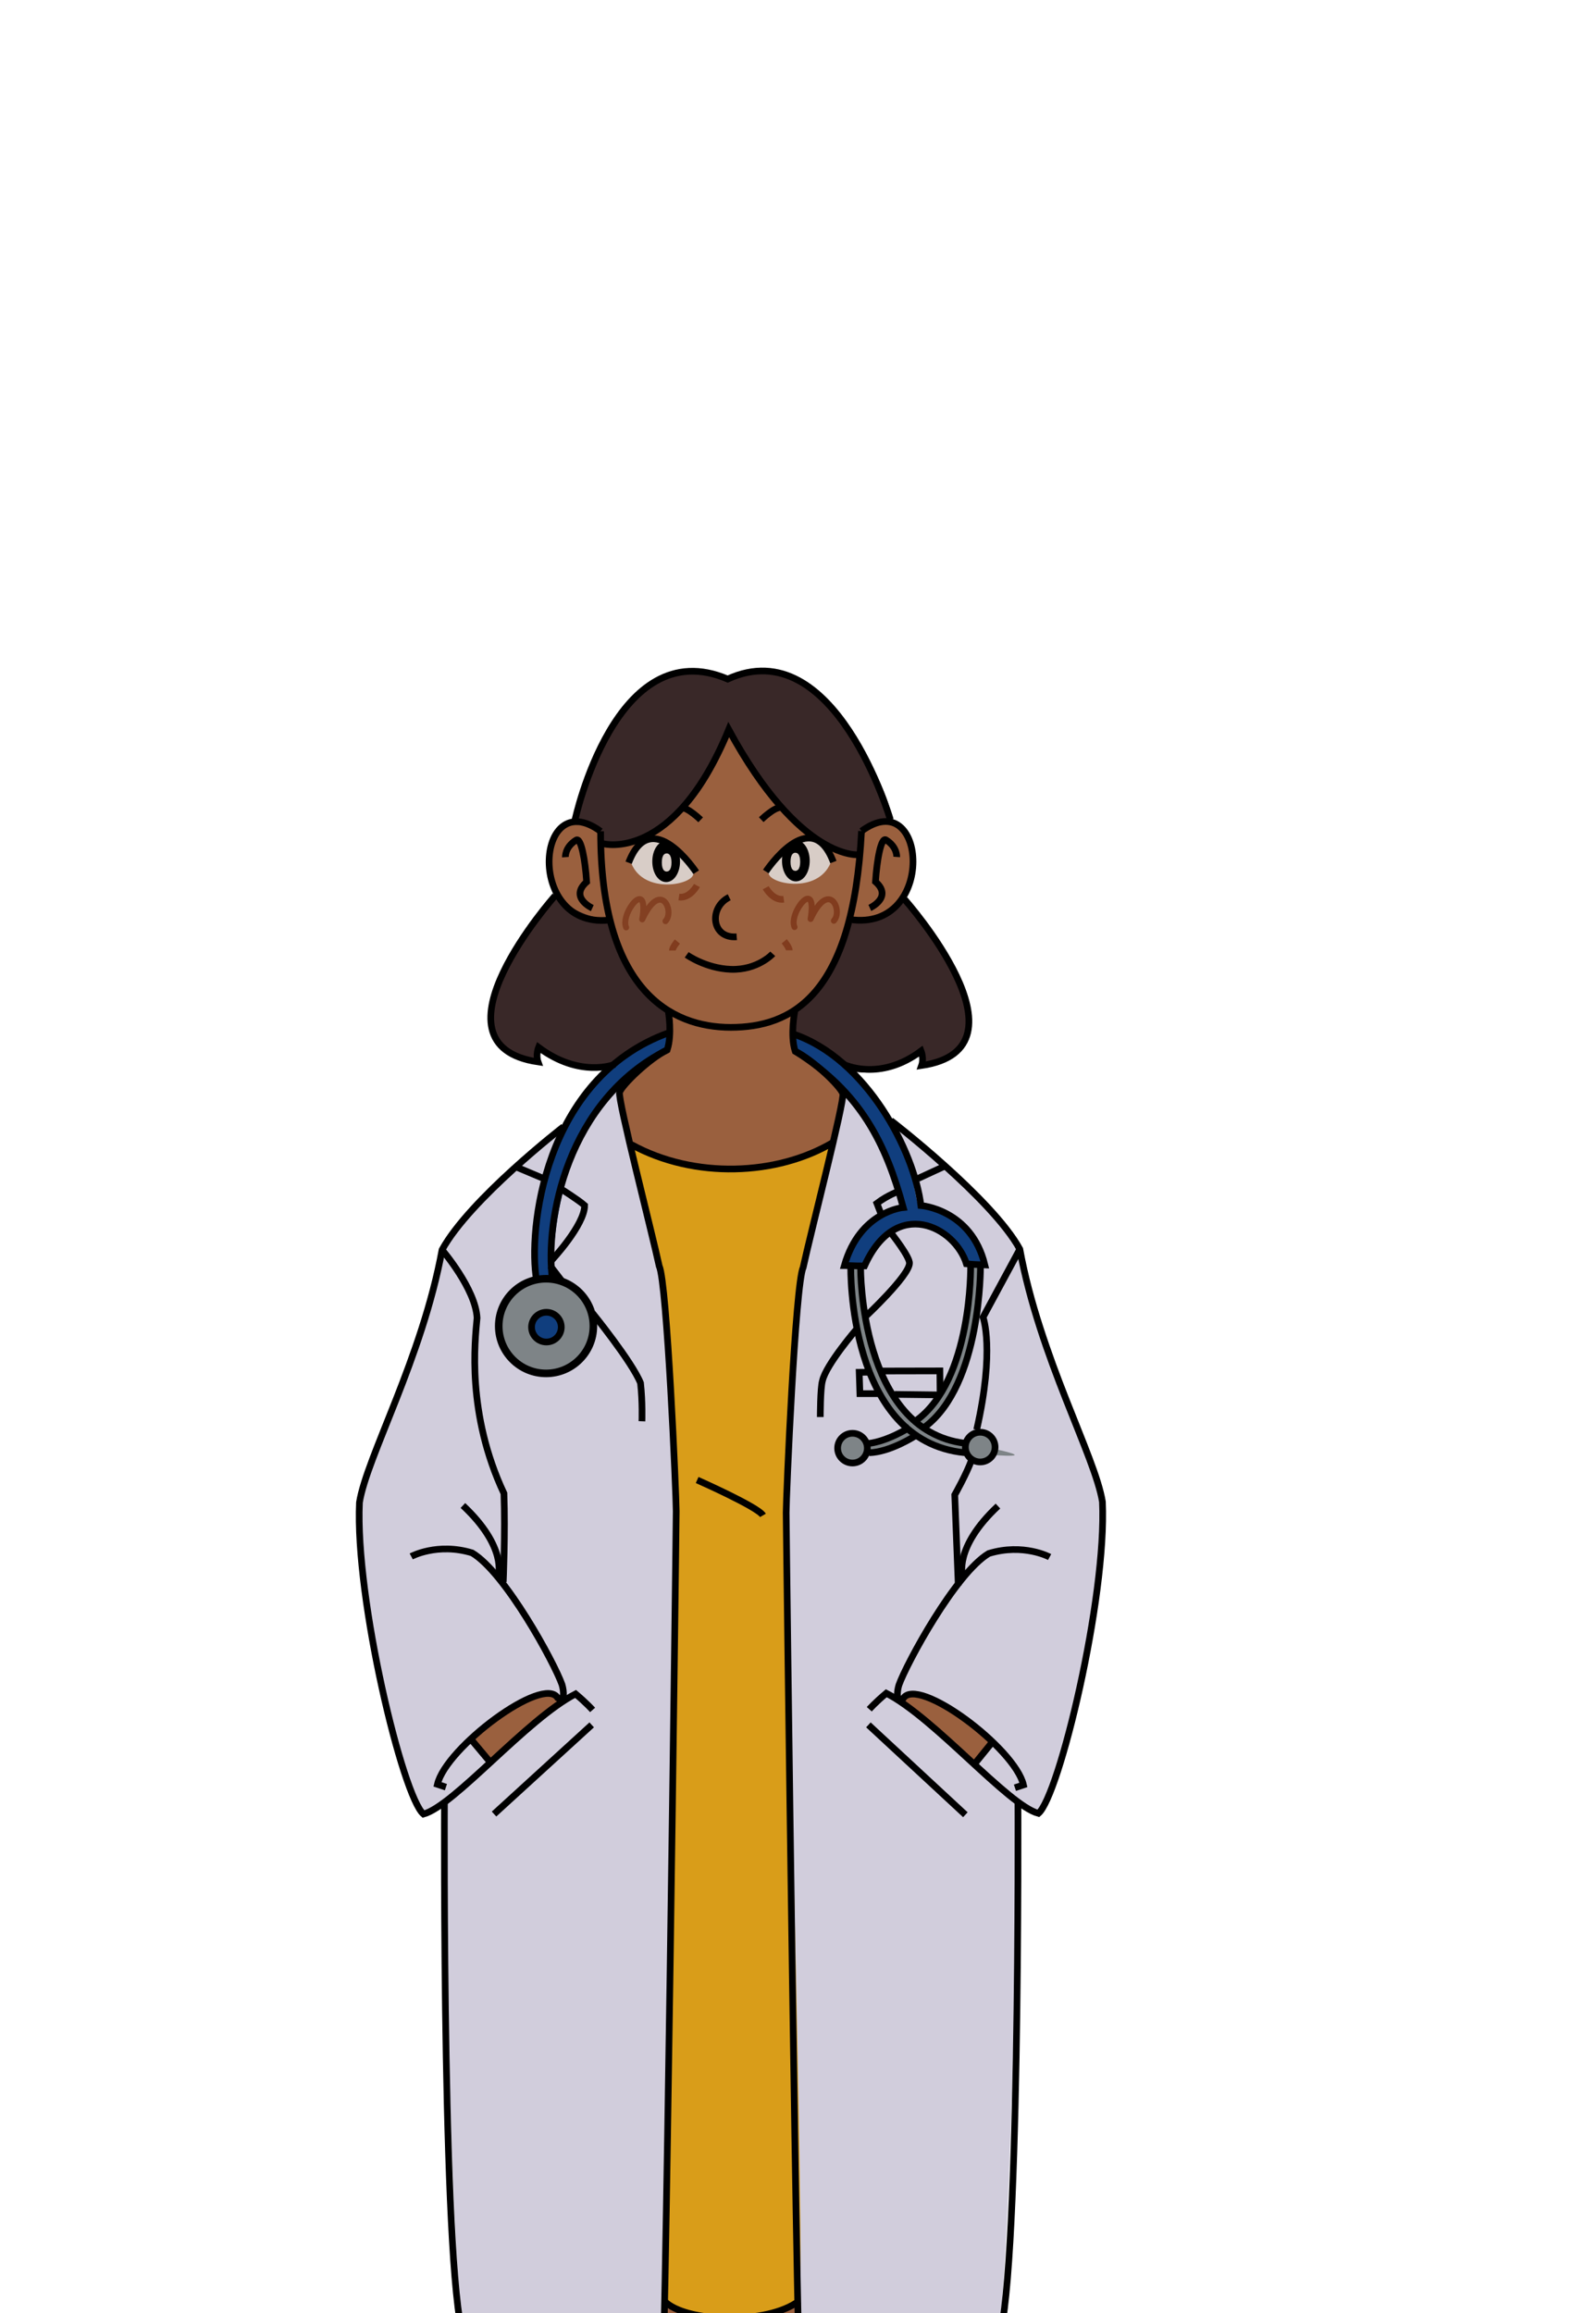 <?xml version="1.0" encoding="UTF-8" standalone="no"?>
<svg
   xmlns:dc="http://purl.org/dc/elements/1.1/"
   xmlns:cc="http://creativecommons.org/ns#"
   xmlns:rdf="http://www.w3.org/1999/02/22-rdf-syntax-ns#"
   xmlns:svg="http://www.w3.org/2000/svg"
   xmlns="http://www.w3.org/2000/svg"
   xmlns:sodipodi="http://sodipodi.sourceforge.net/DTD/sodipodi-0.dtd"
   xmlns:inkscape="http://www.inkscape.org/namespaces/inkscape"
   version="1.1"
   id="svg2319"
   width="108.888"
   height="157.808"
   viewBox="0 0 108.888 157.808"
   sodipodi:docname="medecin.svg"
   inkscape:version="1.0.1 (3bc2e813f5, 2020-09-07)">
  <defs
     id="defs2323" />
  <sodipodi:namedview
     pagecolor="#ffffff"
     bordercolor="#666666"
     borderopacity="1"
     objecttolerance="10"
     gridtolerance="10"
     guidetolerance="10"
     inkscape:pageopacity="0"
     inkscape:pageshadow="2"
     inkscape:window-width="1920"
     inkscape:window-height="1137"
     id="namedview2321"
     showgrid="false"
     inkscape:zoom="1.0087359"
     inkscape:cx="11.73415"
     inkscape:cy="49.293295"
     inkscape:window-x="-8"
     inkscape:window-y="-8"
     inkscape:window-maximized="1"
     inkscape:current-layer="layer1" />
  <g
     inkscape:groupmode="layer"
     id="layer1"
     inkscape:label="Image 1"
     style="opacity:1">
    <g
       id="g2591"
       inkscape:export-xdpi="300"
       inkscape:export-ydpi="300"
       style="display:inline;opacity:1"
       transform="matrix(0.057,0,0,0.057,-483.49,25.844)">
      <path
         style="display:inline;fill:#9a603e;fill-opacity:1;stroke:none;stroke-width:1px;stroke-linecap:butt;stroke-linejoin:miter;stroke-opacity:1"
         d="m 9354.498,419.868 c 1.158,26.247 -64.81,137.543 -150.338,136.562 -17.692,-12.952 8.624,-9.585 -2.995,-14.854 -100.917,-45.758 -68.519,122.762 13.781,105.801 16.984,87.583 56.09,101.607 67.275,109.784 2.156,14.384 6.023,32.2 -1.343,46.017 -13.009,3.659 -60.095,37.178 -57.701,52.341 2.394,15.163 0.013,46.962 14.771,60.99 102.79,50.708 225.452,18.399 241.41,-2.541 15.958,-20.94 11.169,-50.468 11.169,-60.843 0,-10.375 -37.933,-32.824 -56.472,-48.334 4.556,-10.859 -3.041,-26.679 -0.339,-49.041 33.739,-22.362 65.363,-98.667 65.97,-108.603 115.207,4.393 79.126,-162.398 13.781,-105.801 -2.142,14.274 -2.644,28.261 -2.644,28.261 -65.362,-5.96 -139.13,-104.161 -156.327,-149.739"
         id="path1687"
         sodipodi:nodetypes="ccscccscsscccccc" />
      <path
         style="display:inline;fill:#d1cddc;fill-opacity:1;stroke:none;stroke-width:1px;stroke-linecap:butt;stroke-linejoin:miter;stroke-opacity:1"
         d="m 9225.573,849.934 c 0,0 -173.766,113.063 -214.174,192.601 -1.491,24.703 -92.691,280.248 -98.87,302.395 1.72,157.508 65.222,364.6 76.606,372.937 15.375,-8.422 25.106,-13.652 25.106,-13.652 0.983,232.808 13.248,625.931 25.302,645.179 12.053,19.248 213.224,104.268 233.944,95.277 8.749,-304.274 18.326,-1067.219 19.124,-1081.584 0.798,-14.365 -12.205,-276.637 -16.759,-288.898 -4.555,-12.26 -45.489,-174.775 -50.278,-224.255 z"
         id="path1761"
         sodipodi:nodetypes="cccccscssc" />
      <path
         style="display:inline;fill:#9a603e;fill-opacity:1;stroke:none;stroke-width:1px;stroke-linecap:butt;stroke-linejoin:miter;stroke-opacity:1"
         d="m 9154.146,1583.351 c -0.798,-13.168 -34.102,-23.062 -107.631,45.53 14.657,14.723 22.023,26.259 22.023,26.259 z"
         id="path1689"
         sodipodi:nodetypes="cccc" />
      <path
         style="display:inline;fill:#d1cddc;fill-opacity:1;stroke:none;stroke-width:1px;stroke-linecap:butt;stroke-linejoin:miter;stroke-opacity:1"
         d="m 9488.763,849.111 c 0,0 173.766,113.063 214.174,192.601 2.826,25.037 92.691,280.248 98.87,302.395 -1.72,157.508 -65.222,364.6 -76.606,372.937 -15.375,-8.422 -25.106,-13.652 -25.106,-13.652 -0.983,232.808 -13.248,625.931 -25.302,645.179 -12.053,19.248 -213.224,104.268 -233.944,95.277 -8.749,-304.274 -18.326,-1067.219 -19.124,-1081.584 -0.798,-14.365 12.205,-276.637 16.759,-288.898 4.555,-12.26 45.489,-174.775 50.278,-224.255 z"
         id="path1761-7"
         sodipodi:nodetypes="cccccscssc" />
      <path
         style="display:inline;fill:#9a603e;fill-opacity:1;stroke:none;stroke-width:1px;stroke-linecap:butt;stroke-linejoin:miter;stroke-opacity:1"
         d="m 9564.009,1585.045 c 0.798,-13.168 34.102,-23.062 107.631,45.53 -14.657,14.723 -22.023,26.259 -22.023,26.259 z"
         id="path1689-7"
         sodipodi:nodetypes="cccc" />
      <path
         style="display:inline;fill:#9a603e;fill-opacity:1;stroke:none;stroke-width:1px;stroke-linecap:butt;stroke-linejoin:miter;stroke-opacity:1"
         d="m 9335.36,2317.534 c 0,0 -46.161,-0.395 -58.023,-16.941 -1.139,29.164 -3.851,144.077 -3.851,144.077 0,0 -108.971,-17.136 -121.936,-31.419 -12.966,-14.283 20.188,70.097 27.106,75.388 23.847,18.238 148.981,15.372 155.011,0.847 3.938,-9.488 1.694,-171.952 1.694,-171.952 z"
         id="path1706"
         sodipodi:nodetypes="cccsssc" />
      <path
         style="display:inline;fill:#9a603e;fill-opacity:1;stroke:none;stroke-width:1px;stroke-linecap:butt;stroke-linejoin:miter;stroke-opacity:1"
         d="m 9380.694,2319.377 c 0,0 46.161,-0.395 58.023,-16.941 1.139,29.164 3.851,144.077 3.851,144.077 0,0 103.328,-16.008 116.293,-30.291 12.966,-14.283 -14.545,68.969 -21.463,74.259 -23.847,18.238 -148.981,15.372 -155.011,0.847 -3.938,-9.488 -1.694,-171.952 -1.694,-171.952 z"
         id="path1706-4"
         sodipodi:nodetypes="cccsssc" />
      <path
         style="display:inline;fill:#392828;fill-opacity:1;stroke:none;stroke-width:1px;stroke-linecap:butt;stroke-linejoin:miter;stroke-opacity:1"
         d="m 9353.3,359.374 c 0,0 -130.242,-69.786 -182.682,168.307 14.149,5.032 30.547,13.896 30.547,13.896 0,0 -0.185,6.406 2.995,14.854 97.985,11.269 147.388,-115.099 150.338,-136.562 57.688,113.972 135.897,153.904 156.327,149.739 4.066,-13.194 -4.421,-13.984 2.644,-28.261 11.579,-8.634 21.852,-9.669 34.491,-13.666 13.768,2.774 -73.531,-226.525 -194.661,-168.307 z"
         id="path1723"
         sodipodi:nodetypes="ccccccccc" />
      <path
         style="display:inline;fill:#392828;fill-opacity:1;stroke:none;stroke-width:1px;stroke-linecap:butt;stroke-linejoin:miter;stroke-opacity:1"
         d="m 9214.947,647.378 c 0,0 -35.29,0.922 -68.287,-28.656 -130.622,169.624 -60.214,184.066 -20.364,198.853 -0.781,-8.35 0.85,-4.946 0.599,-17.37 44.894,25.95 72.857,31.145 91.041,20.365 18.184,-10.78 58.02,-35.664 64.907,-37.894 6.887,-2.23 5.62,-20.837 -0.621,-25.514 -31.43,-23.555 -62.49,-79.765 -67.275,-109.784 z"
         id="path1725"
         sodipodi:nodetypes="ccccsssc" />
      <path
         style="display:inline;fill:#392828;fill-opacity:1;stroke:none;stroke-width:1px;stroke-linecap:butt;stroke-linejoin:miter;stroke-opacity:1"
         d="m 9496.723,651.707 c 0,0 35.29,0.922 68.287,-28.656 130.622,169.624 60.214,184.066 20.364,198.853 0.781,-8.35 -0.85,-4.946 -0.599,-17.37 -44.894,25.95 -72.857,31.145 -91.041,20.365 -18.184,-10.78 -58.02,-35.664 -64.907,-37.894 1.013,-12.388 1.152,-18.579 0.621,-25.514 31.43,-23.555 62.49,-79.765 67.275,-109.784 z"
         id="path1725-3"
         sodipodi:nodetypes="ccccsccc" />
      <path
         style="display:inline;fill:#d8cdc7;fill-opacity:1;stroke:none;stroke-width:1px;stroke-linecap:butt;stroke-linejoin:miter;stroke-opacity:1"
         d="m 9398.934,589.754 c 0,0 50.839,-80.839 77.473,-10.252 -15.408,37.01 -73.232,25.252 -74.087,12.227"
         id="path1742"
         sodipodi:nodetypes="ccc" />
      <path
         style="display:inline;fill:#d8cdc7;fill-opacity:1;stroke:none;stroke-width:1px;stroke-linecap:butt;stroke-linejoin:miter;stroke-opacity:1"
         d="m 9315.566,590.571 c 0,0 -50.839,-80.839 -77.473,-10.252 15.408,37.01 73.232,25.252 74.087,12.227"
         id="path1742-9"
         sodipodi:nodetypes="ccc" />
      <path
         style="display:inline;fill:#d99d19;fill-opacity:1;stroke:none;stroke-width:1px;stroke-linecap:butt;stroke-linejoin:miter;stroke-opacity:1"
         d="m 9479.359,913.969 c 0,0 -129.28,64.025 -241.41,2.541 6.376,35.578 35.177,139.323 37.901,156.082 2.702,16.617 16.759,254.581 15.961,267.35 -0.798,12.769 -18.574,947.668 -14.475,960.651 46.987,35.555 152.664,17.837 161.38,1.843 8.716,-15.995 -18.418,-935.36 -15.226,-947.331 3.192,-11.971 13.961,-274.281 20.148,-291.565 6.188,-17.284 28.54,-137.41 35.719,-149.572 z"
         id="path1759"
         sodipodi:nodetypes="ccsscsssc" />
      <path
         style="display:inline;fill:#7e8487;fill-opacity:1;stroke:none;stroke-width:1px;stroke-linecap:butt;stroke-linejoin:miter;stroke-opacity:1"
         d="m 9133.796,1078.179 c -93.005,17.961 -43.893,116.517 6.385,113.325 50.278,-3.192 86.718,-108.947 -6.385,-113.325 z"
         id="path1778"
         sodipodi:nodetypes="csc" />
      <path
         style="display:inline;fill:#7e8487;fill-opacity:1;stroke:none;stroke-width:1px;stroke-linecap:butt;stroke-linejoin:miter;stroke-opacity:1"
         d="m 9501.912,1261.805 c -16.929,1.129 -24.83,33.859 1.129,33.859 25.958,0 20.315,-36.116 -1.129,-33.859 z"
         id="path1780" />
      <path
         style="display:inline;fill:#7e8487;fill-opacity:1;stroke:none;stroke-width:1px;stroke-linecap:butt;stroke-linejoin:miter;stroke-opacity:1"
         d="m 9656.256,1260.727 c -16.929,1.129 -24.83,33.859 1.129,33.859 25.958,0 20.315,-36.116 -1.129,-33.859 z"
         id="path1780-6" />
      <path
         style="display:inline;fill:#7e8487;fill-opacity:1;stroke:none;stroke-width:1px;stroke-linecap:butt;stroke-linejoin:miter;stroke-opacity:1"
         d="m 9500.601,1062.984 c 0,0 1.698,209.765 136.375,222.351 134.678,12.586 -0.066,-11.369 -0.066,-11.369 0,0 -103.681,22.693 -124.517,-209.645 -5.403,-5.104 -11.793,-1.337 -11.793,-1.337 z"
         id="path1797"
         sodipodi:nodetypes="cscccc" />
      <path
         style="display:inline;fill:#7e8487;fill-opacity:1;stroke:none;stroke-width:1px;stroke-linecap:butt;stroke-linejoin:miter;stroke-opacity:1"
         d="m 9644.071,1061.803 c 0,0 7.267,177.585 -123.216,213.098 -0.066,5.657 1.704,10.501 1.704,10.501 0,0 132.644,-13.06 133.305,-223.665 -7.725,-2.856 -11.793,0.066 -11.793,0.066 z"
         id="path1799"
         sodipodi:nodetypes="cccccc" />
      <path
         style="display:inline;fill:#103e7e;fill-opacity:1;stroke:none;stroke-width:1px;stroke-linecap:butt;stroke-linejoin:miter;stroke-opacity:1"
         d="m 9136.801,1116.777 c -21.444,2.257 -24.265,34.987 -1.129,34.987 23.137,0 28.216,-30.473 1.129,-34.987 z"
         id="path1801" />
      <path
         style="display:inline;fill:#103e7e;fill-opacity:1;stroke:none;stroke-width:1px;stroke-linecap:butt;stroke-linejoin:miter;stroke-opacity:1"
         d="m 9124.444,1078.297 c 0,0 -26.812,-220.594 158.399,-295.621 1.808,14.135 4.422,20.664 -1.964,20.503 -6.385,-0.161 -134.683,53.19 -137.405,275.377 -9.678,-0.377 -19.029,-0.259 -19.029,-0.259 z"
         id="path1803"
         sodipodi:nodetypes="ccscc" />
      <path
         style="display:inline;fill:#103e7e;fill-opacity:1;stroke:none;stroke-width:1px;stroke-linecap:butt;stroke-linejoin:miter;stroke-opacity:1"
         d="m 9434.057,804.792 c 0,0 98.879,61.594 129.359,187.072 -27.304,5.964 -73.296,49.06 -70.503,69.493 7.689,1.628 7.689,1.628 24.141,0.424 55.398,-100.189 116.32,-21.706 121.975,-2.541 16.836,2.498 22.023,1.271 22.023,1.271 0,0 -10.769,-55.541 -76.49,-71.022 -13.804,8.784 9.644,-118.966 -152.469,-205.198 z"
         id="path1805"
         sodipodi:nodetypes="ccccccccc" />
      <path
         style="fill:none;stroke:#000000;stroke-width:8;stroke-linecap:butt;stroke-linejoin:miter;stroke-miterlimit:4;stroke-dasharray:none;stroke-opacity:1"
         d="m 9201.165,541.577 c -0.145,189.671 83.694,234.67 155.729,234.67 71.875,0 146.556,-36.409 156.576,-234.901"
         id="path1419"
         sodipodi:nodetypes="csc" />
      <path
         style="fill:none;stroke:#000000;stroke-width:8;stroke-linecap:butt;stroke-linejoin:miter;stroke-miterlimit:4;stroke-dasharray:none;stroke-opacity:1"
         d="m 9433.56,757.081 c 0,0 -5.699,28.81 0.496,47.711 21.442,10.43 54.608,42.483 57.004,50.869 2.396,8.385 -38.89,168.154 -47.42,207.88 -9.378,19.397 -20.364,274.382 -20.364,293.549 0,19.167 13.383,1080.808 18.174,1089.193 97.12,-7.709 206.657,-73.86 233.944,-95.277 28.133,-47.676 25.302,-648.772 25.302,-648.772"
         id="path1422"
         sodipodi:nodetypes="ccscsccc" />
      <path
         style="display:inline;opacity:1;fill:none;stroke:#000000;stroke-width:8;stroke-linecap:butt;stroke-linejoin:miter;stroke-miterlimit:4;stroke-dasharray:none;stroke-opacity:1"
         d="m 9282.222,757.162 c 0,0 4.852,27.116 -1.343,46.017 -21.442,10.43 -54.608,42.483 -57.004,50.869 -2.396,8.385 38.89,168.154 47.42,207.88 9.378,19.397 20.364,274.382 20.364,293.549 0,19.167 -13.383,1080.808 -18.174,1089.193 -97.12,-7.709 -206.657,-73.86 -233.944,-95.277 -28.133,-47.676 -25.302,-645.179 -25.302,-645.179"
         id="path1422-2"
         sodipodi:nodetypes="ccscsccc" />
      <path
         style="fill:none;stroke:#000000;stroke-width:8;stroke-linecap:butt;stroke-linejoin:miter;stroke-miterlimit:4;stroke-dasharray:none;stroke-opacity:1"
         d="m 9277.337,2300.593 c 25.412,26.259 123.246,28.8 161.363,-1e-4"
         id="path1439"
         sodipodi:nodetypes="cc" />
      <path
         style="fill:none;stroke:#000000;stroke-width:8;stroke-linecap:butt;stroke-linejoin:miter;stroke-miterlimit:4;stroke-dasharray:none;stroke-opacity:1"
         d="m 9151.55,2413.251 c 0,0 12.706,53.364 27.106,75.388"
         id="path1441"
         sodipodi:nodetypes="cc" />
      <path
         style="display:inline;opacity:1;fill:none;stroke:#000000;stroke-width:8;stroke-linecap:butt;stroke-linejoin:miter;stroke-miterlimit:4;stroke-dasharray:none;stroke-opacity:1"
         d="m 9559.557,2414.738 c 0,0 -12.706,53.364 -27.106,75.388"
         id="path1441-8"
         sodipodi:nodetypes="cc" />
      <path
         style="fill:none;stroke:#000000;stroke-width:8;stroke-linecap:butt;stroke-linejoin:miter;stroke-miterlimit:4;stroke-dasharray:none;stroke-opacity:1"
         d="m 9335.36,2317.534 c 0,0 -4.235,156.705 -1.694,171.952"
         id="path1458" />
      <path
         style="display:inline;opacity:1;fill:none;stroke:#000000;stroke-width:8;stroke-linecap:butt;stroke-linejoin:miter;stroke-miterlimit:4;stroke-dasharray:none;stroke-opacity:1"
         d="m 9380.694,2319.377 c 0,0 4.235,156.705 1.694,171.952"
         id="path1458-0" />
      <circle
         style="fill:none;fill-opacity:1;stroke:#000000;stroke-width:9.067;stroke-linecap:round;stroke-linejoin:round;stroke-miterlimit:4;stroke-dasharray:none;stroke-opacity:1"
         id="path1475"
         cx="9135.879"
         cy="1133.779"
         r="56.642" />
      <circle
         style="fill:none;fill-opacity:1;stroke:#000000;stroke-width:8;stroke-linecap:round;stroke-linejoin:round;stroke-miterlimit:4;stroke-dasharray:none;stroke-opacity:1"
         id="path1477"
         cx="9136.303"
         cy="1135.05"
         r="17.788" />
      <path
         style="fill:none;stroke:#000000;stroke-width:8;stroke-linecap:butt;stroke-linejoin:miter;stroke-miterlimit:4;stroke-dasharray:none;stroke-opacity:1"
         d="m 9124.444,1078.297 c -10.165,-56.752 7.623,-241.41 158.399,-295.621"
         id="path1479"
         sodipodi:nodetypes="cc" />
      <path
         style="display:inline;opacity:1;fill:none;stroke:#000000;stroke-width:8;stroke-linecap:butt;stroke-linejoin:miter;stroke-miterlimit:4;stroke-dasharray:none;stroke-opacity:1"
         d="m 9143.474,1078.556 c -9.318,-71.999 17.971,-215.236 137.405,-275.377"
         id="path1479-3"
         sodipodi:nodetypes="cc" />
      <path
         style="display:inline;opacity:1;fill:none;stroke:#000000;stroke-width:8;stroke-linecap:butt;stroke-linejoin:miter;stroke-miterlimit:4;stroke-dasharray:none;stroke-opacity:1"
         d="m 9434.057,804.792 c 78.776,49.129 108.606,111.049 129.359,187.072 0,0 -51.868,4.27 -70.503,69.493 13.976,0.073 8.462,0.475 24.141,0.424 37.694,-83.858 108.423,-46.588 121.975,-2.541 13.553,1.271 14.4,0.847 22.023,1.271 -16.094,-66.494 -76.49,-71.022 -76.49,-71.022 -8.047,-65.435 -65.223,-175.552 -152.469,-205.198"
         id="path1479-3-9"
         sodipodi:nodetypes="cccccccc" />
      <circle
         style="fill:none;fill-opacity:1;stroke:#000000;stroke-width:8;stroke-linecap:round;stroke-linejoin:round;stroke-miterlimit:4;stroke-dasharray:none;stroke-opacity:1"
         id="path1516"
         cx="9655.546"
         cy="1278.625"
         r="17.788" />
      <circle
         style="display:inline;opacity:1;fill:none;fill-opacity:1;stroke:#000000;stroke-width:8;stroke-linecap:round;stroke-linejoin:round;stroke-miterlimit:4;stroke-dasharray:none;stroke-opacity:1"
         id="path1516-0"
         cx="9502.652"
         cy="1279.896"
         r="17.788" />
      <path
         style="fill:none;stroke:#000000;stroke-width:8;stroke-linecap:butt;stroke-linejoin:miter;stroke-miterlimit:4;stroke-dasharray:none;stroke-opacity:1"
         d="m 9512.394,1064.321 c 0,0 -1.271,194.398 124.517,209.645"
         id="path1533"
         sodipodi:nodetypes="cc" />
      <path
         style="display:inline;opacity:1;fill:none;stroke:#000000;stroke-width:8;stroke-linecap:butt;stroke-linejoin:miter;stroke-miterlimit:4;stroke-dasharray:none;stroke-opacity:1"
         d="m 9500.601,1062.984 c 0,0 -4.235,208.375 136.375,222.351"
         id="path1533-6"
         sodipodi:nodetypes="cc" />
      <path
         style="display:inline;opacity:1;fill:none;stroke:#000000;stroke-width:8;stroke-linecap:butt;stroke-linejoin:miter;stroke-miterlimit:4;stroke-dasharray:none;stroke-opacity:1"
         d="m 9644.071,1061.803 c 0,0 2.118,136.375 -65.223,185.081"
         id="path1533-1"
         sodipodi:nodetypes="cc" />
      <path
         style="display:inline;opacity:1;fill:none;stroke:#000000;stroke-width:8;stroke-linecap:butt;stroke-linejoin:miter;stroke-miterlimit:4;stroke-dasharray:none;stroke-opacity:1"
         d="m 9655.864,1061.736 c 0,0 1.271,141.881 -66.493,192.704"
         id="path1533-6-4"
         sodipodi:nodetypes="cc" />
      <path
         style="fill:none;stroke:#000000;stroke-width:8;stroke-linecap:butt;stroke-linejoin:miter;stroke-miterlimit:4;stroke-dasharray:none;stroke-opacity:1"
         d="m 9577.193,1265.496 c 0,0 -29.223,19.059 -54.635,19.906"
         id="path1568"
         sodipodi:nodetypes="cc" />
      <path
         style="display:inline;opacity:1;fill:none;stroke:#000000;stroke-width:8;stroke-linecap:butt;stroke-linejoin:miter;stroke-miterlimit:4;stroke-dasharray:none;stroke-opacity:1"
         d="m 9571.297,1254.796 c 0,0 -29.223,19.059 -54.635,19.906"
         id="path1568-9"
         sodipodi:nodetypes="cc" />
      <path
         style="fill:none;stroke:#000000;stroke-width:8;stroke-linecap:butt;stroke-linejoin:miter;stroke-miterlimit:4;stroke-dasharray:none;stroke-opacity:1"
         d="m 9156.697,895.191 c 0,0 -112.022,86.576 -145.298,147.343 -23.86,129.824 -90.134,247.652 -98.87,302.395 -5.348,115.731 51.946,352.136 76.606,372.937 36.519,-9.693 124.062,-114.163 182.083,-143.81 13.127,11.012 20.364,19.167 20.364,19.167"
         id="path1585"
         sodipodi:nodetypes="cccccc" />
      <path
         style="display:inline;opacity:1;fill:none;stroke:#000000;stroke-width:8;stroke-linecap:butt;stroke-linejoin:miter;stroke-miterlimit:4;stroke-dasharray:none;stroke-opacity:1"
         d="m 9548.654,887.78 c 0,0 121.007,93.164 154.282,153.932 23.86,129.824 90.134,247.652 98.87,302.395 5.348,115.731 -51.946,352.136 -76.606,372.937 -36.519,-9.693 -124.062,-114.163 -182.083,-143.81 -13.127,11.012 -20.364,19.167 -20.364,19.167"
         id="path1585-6"
         sodipodi:nodetypes="cccccc" />
      <path
         style="fill:none;stroke:#000000;stroke-width:8;stroke-linecap:butt;stroke-linejoin:miter;stroke-miterlimit:4;stroke-dasharray:none;stroke-opacity:1"
         d="m 9316.725,1318.013 c 0,0 72.847,32.188 78.776,42.353"
         id="path1602" />
      <path
         style="fill:none;stroke:#000000;stroke-width:8;stroke-linecap:butt;stroke-linejoin:miter;stroke-miterlimit:4;stroke-dasharray:none;stroke-opacity:1"
         d="m 9011.399,1042.535 c 0,0 40.199,46.774 41.893,81.503 -2.541,27.953 -12.706,114.352 32.188,210.069 1.694,47.435 -0.847,105.882 -0.847,105.882"
         id="path1604"
         sodipodi:nodetypes="cccc" />
      <path
         style="fill:none;stroke:#000000;stroke-width:8;stroke-linecap:butt;stroke-linejoin:miter;stroke-miterlimit:4;stroke-dasharray:none;stroke-opacity:1"
         d="m 9237.949,916.51 c 75.388,41.506 174.493,37.27 241.41,-2.541"
         id="path1606"
         sodipodi:nodetypes="cc" />
      <path
         style="fill:none;stroke:#000000;stroke-width:8;stroke-linecap:butt;stroke-linejoin:miter;stroke-miterlimit:4;stroke-dasharray:none;stroke-opacity:1"
         d="m 9016.021,1685.633 -10.165,-3.388 c 10.165,-44.047 127.058,-131.293 143.999,-103.34 8.47,5.082 7.624,-7.623 5.082,-16.094 -9.318,-26.259 -67.764,-133.834 -107.576,-157.552 -41.505,-12.706 -72.846,4.235 -72.846,4.235"
         id="path1608"
         sodipodi:nodetypes="cccccc" />
      <path
         style="fill:none;stroke:#000000;stroke-width:8;stroke-linecap:butt;stroke-linejoin:miter;stroke-miterlimit:4;stroke-dasharray:none;stroke-opacity:1"
         d="m 9078.703,1432.365 c 0,0 11.012,-33.882 -42.353,-83.858"
         id="path1610" />
      <path
         style="display:inline;opacity:1;fill:none;stroke:#000000;stroke-width:8;stroke-linecap:butt;stroke-linejoin:miter;stroke-miterlimit:4;stroke-dasharray:none;stroke-opacity:1"
         d="m 9697.104,1686.349 10.165,-3.388 c -10.165,-44.047 -127.058,-131.293 -143.999,-103.34 -8.47,5.082 -7.624,-7.623 -5.082,-16.094 9.318,-26.259 67.764,-133.834 107.576,-157.552 41.505,-12.706 72.846,4.235 72.846,4.235"
         id="path1608-5"
         sodipodi:nodetypes="cccccc" />
      <path
         style="display:inline;opacity:1;fill:none;stroke:#000000;stroke-width:8;stroke-linecap:butt;stroke-linejoin:miter;stroke-miterlimit:4;stroke-dasharray:none;stroke-opacity:1"
         d="m 9634.422,1433.08 c 0,0 -11.012,-33.882 42.353,-83.858"
         id="path1610-4" />
      <path
         style="fill:none;stroke:#000000;stroke-width:8;stroke-linecap:butt;stroke-linejoin:miter;stroke-miterlimit:4;stroke-dasharray:none;stroke-opacity:1"
         d="m 9702.936,1041.711 -44.002,81.48 c 0,0 14.4,38.117 -7.623,134.681"
         id="path1630"
         sodipodi:nodetypes="ccc" />
      <path
         style="fill:none;stroke:#000000;stroke-width:8;stroke-linecap:butt;stroke-linejoin:miter;stroke-miterlimit:4;stroke-dasharray:none;stroke-opacity:1"
         d="m 9645.381,1293.448 c -5.929,16.941 -20.329,42.353 -20.329,42.353 l 4.235,108.423"
         id="path1632"
         sodipodi:nodetypes="ccc" />
      <path
         style="fill:none;stroke:#000000;stroke-width:8;stroke-linecap:butt;stroke-linejoin:miter;stroke-miterlimit:4;stroke-dasharray:none;stroke-opacity:1"
         d="m 9100.727,943.616 32.188,13.553"
         id="path1638" />
      <path
         style="fill:none;stroke:#000000;stroke-width:8;stroke-linecap:butt;stroke-linejoin:miter;stroke-miterlimit:4;stroke-dasharray:none;stroke-opacity:1"
         d="m 9154.091,969.875 c 0,0 20.329,12.706 27.953,19.482 0,23.717 -39.811,66.07 -39.811,66.07"
         id="path1640"
         sodipodi:nodetypes="ccc" />
      <path
         style="fill:none;stroke:#000000;stroke-width:8;stroke-linecap:butt;stroke-linejoin:miter;stroke-miterlimit:4;stroke-dasharray:none;stroke-opacity:1"
         d="m 9191.361,1118.109 c 0,0 47.435,58.447 57.599,83.858 2.541,22.87 1.694,45.741 1.694,45.741"
         id="path1642"
         sodipodi:nodetypes="ccc" />
      <path
         style="fill:none;stroke:#000000;stroke-width:8;stroke-linecap:butt;stroke-linejoin:miter;stroke-miterlimit:4;stroke-dasharray:none;stroke-opacity:1"
         d="m 9154.938,1079.991 -14.006,-18.242"
         id="path1644"
         sodipodi:nodetypes="cc" />
      <path
         style="fill:none;stroke:#000000;stroke-width:8;stroke-linecap:butt;stroke-linejoin:miter;stroke-miterlimit:4;stroke-dasharray:none;stroke-opacity:1"
         d="m 9614.04,941.922 -33.035,15.247"
         id="path1646" />
      <path
         style="fill:none;stroke:#000000;stroke-width:8;stroke-linecap:butt;stroke-linejoin:miter;stroke-miterlimit:4;stroke-dasharray:none;stroke-opacity:1"
         d="m 9558.135,972.416 c 0,0 -12.706,4.235 -26.259,14.4 4.235,11.012 4.235,11.012 4.235,11.012"
         id="path1648"
         sodipodi:nodetypes="ccc" />
      <path
         style="fill:none;stroke:#000000;stroke-width:8;stroke-linecap:butt;stroke-linejoin:miter;stroke-miterlimit:4;stroke-dasharray:none;stroke-opacity:1"
         d="m 9548.817,1022.392 c 0,0 22.87,28.8 22.023,36.423 -0.847,15.247 -52.517,63.529 -52.517,63.529"
         id="path1650"
         sodipodi:nodetypes="ccc" />
      <path
         style="fill:none;stroke:#000000;stroke-width:8;stroke-linecap:butt;stroke-linejoin:miter;stroke-miterlimit:4;stroke-dasharray:none;stroke-opacity:1"
         d="m 9508.159,1136.744 c 0,0 -37.27,43.2 -41.505,62.682 -2.541,8.47 -2.541,43.2 -2.541,43.2"
         id="path1652"
         sodipodi:nodetypes="ccc" />
      <path
         style="fill:none;stroke:#000000;stroke-width:8;stroke-linecap:butt;stroke-linejoin:miter;stroke-miterlimit:4;stroke-dasharray:none;stroke-opacity:1"
         d="m 9521.566,1189.013 -10.866,0.103 0.847,25.557 h 23.718"
         id="path1654"
         sodipodi:nodetypes="cccc" />
      <path
         style="fill:none;stroke:#000000;stroke-width:8;stroke-linecap:butt;stroke-linejoin:miter;stroke-miterlimit:4;stroke-dasharray:none;stroke-opacity:1"
         d="m 9536.958,1187.567 70.305,-0.145 0.248,28.757"
         id="path1656"
         sodipodi:nodetypes="ccc" />
      <path
         style="fill:none;stroke:#000000;stroke-width:8;stroke-linecap:butt;stroke-linejoin:miter;stroke-miterlimit:4;stroke-dasharray:none;stroke-opacity:1"
         d="m 9553.052,1215.52 54.459,0.659"
         id="path1658"
         sodipodi:nodetypes="cc" />
      <path
         style="fill:none;stroke:#000000;stroke-width:8;stroke-linecap:butt;stroke-linejoin:miter;stroke-miterlimit:4;stroke-dasharray:none;stroke-opacity:1"
         d="m 9046.515,1628.881 22.023,26.259"
         id="path1660" />
      <path
         style="fill:none;stroke:#000000;stroke-width:8;stroke-linecap:butt;stroke-linejoin:miter;stroke-miterlimit:4;stroke-dasharray:none;stroke-opacity:1"
         d="m 9671.64,1629.728 -22.023,27.106"
         id="path1662" />
      <path
         style="fill:none;stroke:#000000;stroke-width:8;stroke-linecap:butt;stroke-linejoin:miter;stroke-miterlimit:4;stroke-dasharray:none;stroke-opacity:1"
         d="m 9073.621,1717.821 116.893,-106.728"
         id="path1664" />
      <path
         style="fill:none;stroke:#000000;stroke-width:8;stroke-linecap:butt;stroke-linejoin:miter;stroke-miterlimit:4;stroke-dasharray:none;stroke-opacity:1"
         d="m 9521.711,1611.093 116.046,107.576"
         id="path1666" />
      <path
         style="fill:none;stroke:#000000;stroke-width:8;stroke-linecap:butt;stroke-linejoin:miter;stroke-miterlimit:4;stroke-dasharray:none;stroke-opacity:1"
         d="m 9513.47,541.346 c 78.547,-57.68 90.406,121.048 -13.781,105.801"
         id="path1668"
         sodipodi:nodetypes="cc" />
      <path
         style="fill:none;stroke:#000000;stroke-width:8;stroke-linecap:butt;stroke-linejoin:miter;stroke-miterlimit:4;stroke-dasharray:none;stroke-opacity:1"
         d="m 9523.406,633.289 c 0,0 27.953,-12.706 6.776,-31.341 1.694,-26.259 6.776,-54.211 12.706,-49.976 13.553,8.471 12.706,20.329 12.706,20.329"
         id="path1670"
         sodipodi:nodetypes="cccc" />
      <path
         style="display:inline;opacity:1;fill:none;stroke:#000000;stroke-width:8;stroke-linecap:butt;stroke-linejoin:miter;stroke-miterlimit:4;stroke-dasharray:none;stroke-opacity:1"
         d="m 9201.165,541.577 c -78.547,-57.68 -90.406,121.048 13.781,105.801"
         id="path1668-3"
         sodipodi:nodetypes="cc" />
      <path
         style="display:inline;opacity:1;fill:none;stroke:#000000;stroke-width:8;stroke-linecap:butt;stroke-linejoin:miter;stroke-miterlimit:4;stroke-dasharray:none;stroke-opacity:1"
         d="m 9191.229,633.519 c 0,0 -27.953,-12.706 -6.776,-31.341 -1.694,-26.259 -6.776,-54.211 -12.706,-49.976 -13.553,8.471 -12.706,20.329 -12.706,20.329"
         id="path1670-2"
         sodipodi:nodetypes="cccc" />
      <path
         style="fill:none;stroke:#000000;stroke-width:8;stroke-linecap:butt;stroke-linejoin:miter;stroke-miterlimit:4;stroke-dasharray:none;stroke-opacity:1"
         d="m 9304.186,689.399 c 0,0 22.757,16.26 52.708,17.37 32.344,1.198 50.312,-18.568 50.312,-18.568"
         id="path1690"
         sodipodi:nodetypes="csc" />
      <path
         style="fill:none;stroke:#000000;stroke-width:8;stroke-linecap:butt;stroke-linejoin:miter;stroke-miterlimit:4;stroke-dasharray:none;stroke-opacity:1"
         d="m 9355.097,620.519 c -24.557,11.979 -21.562,49.713 8.984,47.318"
         id="path1692"
         sodipodi:nodetypes="cc" />
      <path
         style="fill:none;stroke:#813c1e;stroke-width:8;stroke-linecap:butt;stroke-linejoin:miter;stroke-miterlimit:4;stroke-dasharray:none;stroke-opacity:1"
         d="m 9420.982,673.227 c 0,0 5.99,7.187 5.99,10.781"
         id="path1694" />
      <path
         style="display:inline;opacity:1;fill:none;stroke:#813c1e;stroke-width:8;stroke-linecap:butt;stroke-linejoin:miter;stroke-miterlimit:4;stroke-dasharray:none;stroke-opacity:1"
         d="m 9293.076,673.481 c 0,0 -5.99,7.187 -5.99,10.781"
         id="path1694-1" />
      <path
         style="fill:none;stroke:#813c1e;stroke-width:8;stroke-linecap:butt;stroke-linejoin:miter;stroke-miterlimit:4;stroke-dasharray:none;stroke-opacity:1"
         d="m 9398.821,609.138 c 0,0 8.385,15.573 21.562,13.776"
         id="path1711" />
      <path
         style="display:inline;opacity:1;fill:none;stroke:#813c1e;stroke-width:8;stroke-linecap:butt;stroke-linejoin:miter;stroke-miterlimit:4;stroke-dasharray:none;stroke-opacity:1"
         d="m 9316.471,606.517 c 0,0 -8.385,15.573 -21.562,13.776"
         id="path1711-5" />
      <path
         style="fill:none;stroke:#000000;stroke-width:8;stroke-linecap:butt;stroke-linejoin:miter;stroke-miterlimit:4;stroke-dasharray:none;stroke-opacity:1"
         d="m 9315.566,590.571 c 0,0 -53.906,-82.057 -80.859,-11.38"
         id="path1728"
         sodipodi:nodetypes="cc" />
      <ellipse
         style="fill:#000000;fill-opacity:1;stroke:#000000;stroke-width:8;stroke-linecap:round;stroke-linejoin:round;stroke-miterlimit:4;stroke-dasharray:none;stroke-opacity:1"
         id="path1730"
         cx="9279.629"
         cy="577.693"
         rx="12.578"
         ry="20.664" />
      <ellipse
         style="fill:#d8cdc7;fill-opacity:1;stroke:#d8cdc7;stroke-width:8;stroke-linecap:round;stroke-linejoin:round;stroke-miterlimit:4;stroke-dasharray:none;stroke-opacity:1"
         id="path1732"
         cx="9280.228"
         cy="578.891"
         rx="1.797"
         ry="6.888" />
      <path
         style="display:inline;opacity:1;fill:none;stroke:#000000;stroke-width:8;stroke-linecap:butt;stroke-linejoin:miter;stroke-miterlimit:4;stroke-dasharray:none;stroke-opacity:1"
         d="m 9398.934,589.754 c 0,0 53.906,-82.057 80.859,-11.38"
         id="path1728-7"
         sodipodi:nodetypes="cc" />
      <ellipse
         style="display:inline;opacity:1;fill:#000000;fill-opacity:1;stroke:#000000;stroke-width:8;stroke-linecap:round;stroke-linejoin:round;stroke-miterlimit:4;stroke-dasharray:none;stroke-opacity:1"
         id="path1730-4"
         cx="-9434.87"
         cy="576.876"
         rx="12.578"
         ry="20.664"
         transform="scale(-1,1)" />
      <ellipse
         style="display:inline;opacity:1;fill:#d8cdc7;fill-opacity:1;stroke:#d8cdc7;stroke-width:8;stroke-linecap:round;stroke-linejoin:round;stroke-miterlimit:4;stroke-dasharray:none;stroke-opacity:1"
         id="path1732-1"
         cx="-9434.272"
         cy="578.074"
         rx="1.797"
         ry="6.888"
         transform="scale(-1,1)" />
      <path
         style="fill:none;stroke:#000000;stroke-width:8;stroke-linecap:butt;stroke-linejoin:miter;stroke-miterlimit:4;stroke-dasharray:none;stroke-opacity:1"
         d="m 9510.826,569.607 c 0,0 -70.078,8.984 -156.327,-149.739 -65.885,159.921 -150.338,136.562 -150.338,136.562"
         id="path1755"
         sodipodi:nodetypes="ccc" />
      <path
         style="fill:none;stroke:#000000;stroke-width:8;stroke-linecap:butt;stroke-linejoin:miter;stroke-miterlimit:4;stroke-dasharray:none;stroke-opacity:1"
         d="m 9393.43,527.68 c 0,0 15.573,-14.974 22.76,-14.375"
         id="path1757"
         sodipodi:nodetypes="cc" />
      <path
         style="display:inline;opacity:1;fill:none;stroke:#000000;stroke-width:8;stroke-linecap:butt;stroke-linejoin:miter;stroke-miterlimit:4;stroke-dasharray:none;stroke-opacity:1"
         d="m 9320.934,527.855 c 0,0 -15.573,-14.974 -22.76,-14.375"
         id="path1757-1"
         sodipodi:nodetypes="cc" />
      <path
         style="fill:none;stroke:#000000;stroke-width:8;stroke-linecap:butt;stroke-linejoin:miter;stroke-miterlimit:4;stroke-dasharray:none;stroke-opacity:1"
         d="m 9170.619,527.68 c 0,0 48.516,-225.806 182.682,-168.307 128.177,-58.698 194.661,168.307 194.661,168.307"
         id="path1774"
         sodipodi:nodetypes="ccc" />
      <path
         style="fill:none;stroke:#000000;stroke-width:8;stroke-linecap:butt;stroke-linejoin:miter;stroke-miterlimit:4;stroke-dasharray:none;stroke-opacity:1"
         d="m 9146.66,618.722 c 0,0 -158.723,178.489 -20.364,198.853 -2.995,-8.385 0.599,-17.37 0.599,-17.37 49.713,37.135 91.041,20.365 91.041,20.365"
         id="path1776"
         sodipodi:nodetypes="cccc" />
      <path
         style="display:inline;opacity:1;fill:none;stroke:#000000;stroke-width:8;stroke-linecap:butt;stroke-linejoin:miter;stroke-miterlimit:4;stroke-dasharray:none;stroke-opacity:1"
         d="m 9565.01,623.051 c 0,0 158.723,178.489 20.364,198.853 2.995,-8.385 -0.599,-17.37 -0.599,-17.37 -49.713,37.135 -92.239,16.172 -92.239,16.172"
         id="path1776-4"
         sodipodi:nodetypes="cccc" />
      <path
         style="fill:none;stroke:#834022;stroke-width:7.145;stroke-linecap:round;stroke-linejoin:round;stroke-miterlimit:4;stroke-dasharray:none;stroke-opacity:1"
         d="m 9231.731,656.645 c -7.489,-16.584 27.818,-61.521 19.259,-9.629 22.469,-48.147 39.053,-9.629 27.818,2.14"
         id="path1793"
         sodipodi:nodetypes="ccc" />
      <path
         style="display:inline;opacity:1;fill:none;stroke:#813c1e;stroke-width:7.145;stroke-linecap:round;stroke-linejoin:round;stroke-miterlimit:4;stroke-dasharray:none;stroke-opacity:1"
         d="m 9433.268,656.152 c -7.489,-16.584 27.818,-61.521 19.259,-9.629 22.469,-48.147 39.053,-9.629 27.818,2.14"
         id="path1793-3"
         sodipodi:nodetypes="ccc" />
    </g>
  </g>
</svg>
